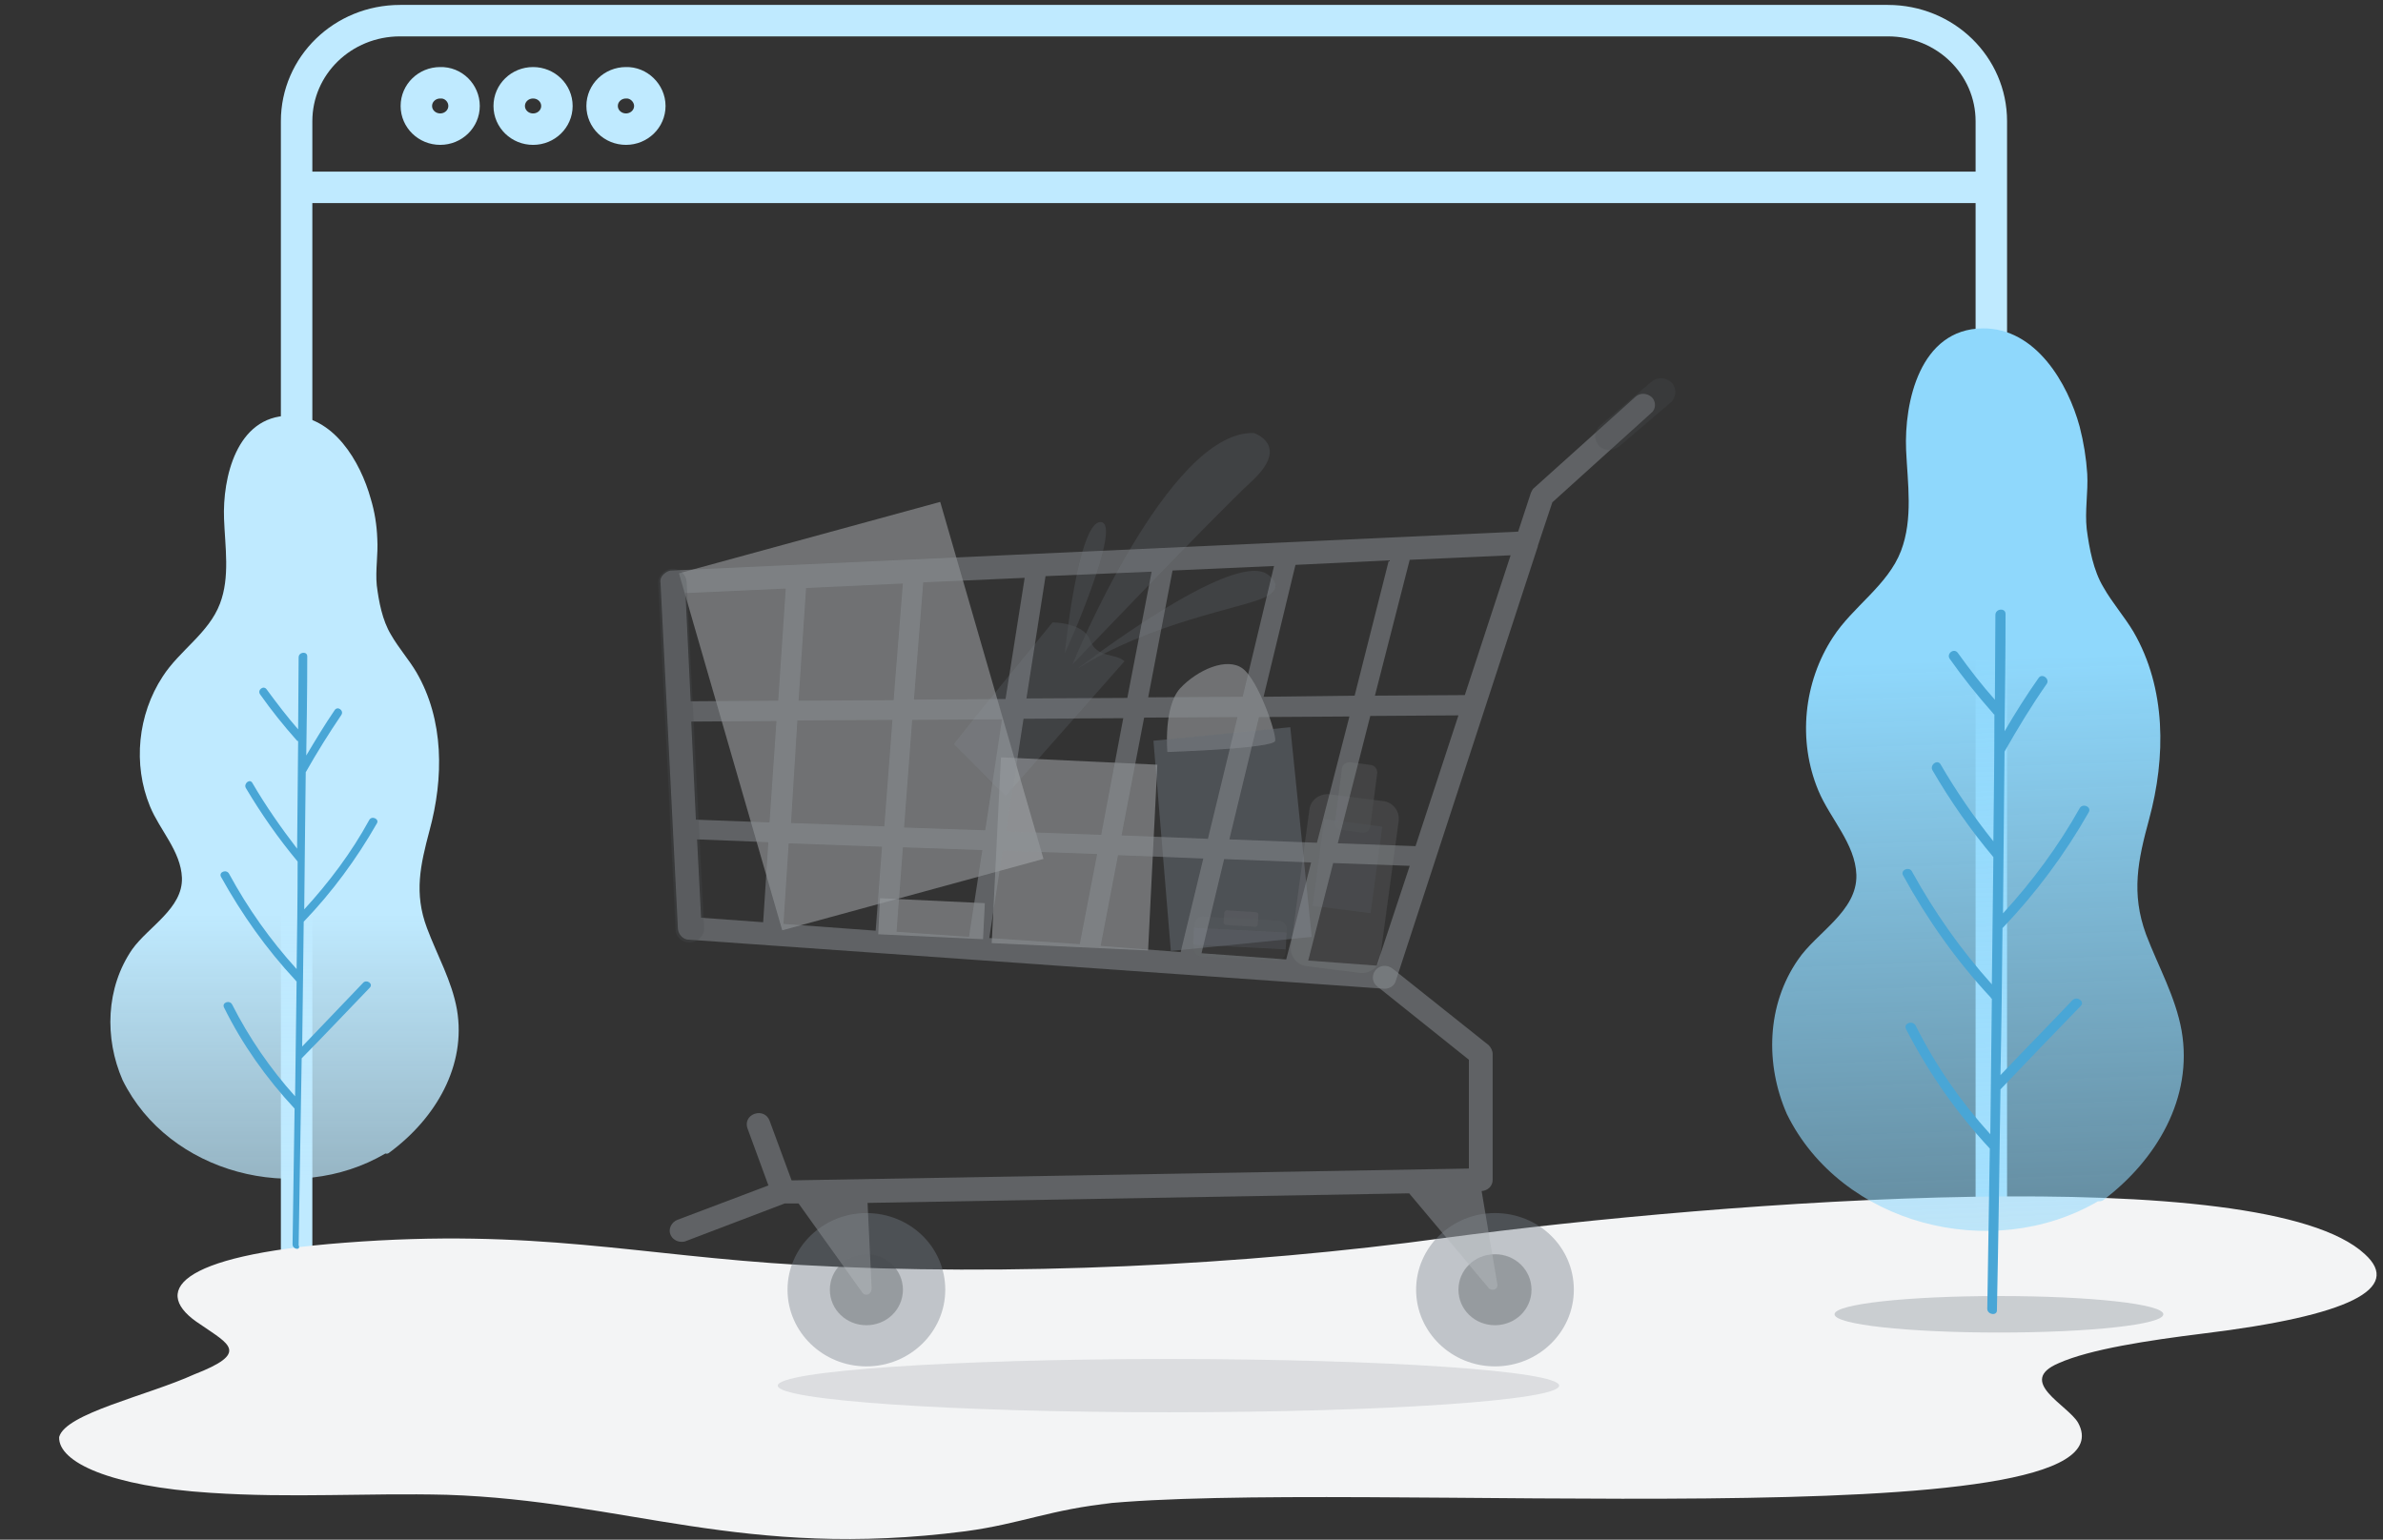 <svg width="147" height="95" viewBox="0 0 147 95" fill="none" xmlns="http://www.w3.org/2000/svg">
<rect x="0" y="0" width="147" height="95" fill="#333333" stroke="none"/>
<path d="M18.297 11.56H122.808" stroke="#BFEAFF" stroke-width="1.941" stroke-miterlimit="10"/>
<path d="M116.454 86.601H24.682C21.145 86.601 18.297 83.832 18.297 80.393V7.482C18.297 4.043 21.145 1.274 24.682 1.274H116.454C119.991 1.274 122.839 4.043 122.839 7.482V80.393C122.808 83.832 119.959 86.601 116.454 86.601Z" stroke="#BFEAFF" stroke-width="1.941" stroke-miterlimit="10"/>
<path d="M28.626 6.538C28.626 7.329 27.968 7.968 27.155 7.968C26.341 7.968 25.684 7.329 25.684 6.538C25.684 5.747 26.341 5.108 27.155 5.108C27.968 5.077 28.626 5.747 28.626 6.538Z" stroke="#BFEAFF" stroke-width="1.941" stroke-miterlimit="10"/>
<path d="M34.354 6.539C34.354 7.33 33.697 7.969 32.883 7.969C32.069 7.969 31.412 7.33 31.412 6.539C31.412 5.747 32.069 5.108 32.883 5.108C33.697 5.108 34.354 5.747 34.354 6.539Z" stroke="#BFEAFF" stroke-width="1.941" stroke-miterlimit="10"/>
<path d="M40.085 6.538C40.085 7.329 39.428 7.968 38.614 7.968C37.8 7.968 37.143 7.329 37.143 6.538C37.143 5.747 37.8 5.108 38.614 5.108C39.396 5.077 40.085 5.747 40.085 6.538Z" stroke="#BFEAFF" stroke-width="1.941" stroke-miterlimit="10"/>
<path d="M67.814 92.809C83.214 91.196 132.198 95.152 128.192 87.788C127.566 86.692 124.342 85.231 127.003 84.106C128.912 83.254 132.48 82.706 135.923 82.28C144.906 81.184 148.224 79.51 145.877 77.38C139.648 71.599 106.532 74.064 89.161 76.376C76.797 78.08 62.212 78.78 49.379 78.05C39.331 77.472 33.009 75.768 21.24 76.68C10.786 77.472 9.283 79.754 12.382 81.732C14.135 82.949 15.418 83.466 11.975 84.805C9.096 86.114 4.025 87.21 3.649 88.67C3.587 90.222 6.811 91.713 12.977 92.109C18.016 92.444 22.586 92.109 27.562 92.231C38.643 92.596 45.842 96.247 59.551 94.482C62.963 94.026 64.872 93.113 68.597 92.748" fill="#F3F4F5"/>
<path opacity="0.5" d="M123.309 82.22C128.912 82.22 133.45 81.733 133.45 81.094C133.45 80.455 128.912 79.968 123.309 79.968C117.706 79.968 113.168 80.455 113.168 81.094C113.168 81.733 117.706 82.22 123.309 82.22Z" fill="#A3A8AF"/>
<path d="M134.577 63.596C134.202 61.496 133.138 59.64 132.386 57.662C131.447 55.105 131.886 53.066 132.574 50.541C133.607 46.737 133.638 42.477 131.604 38.977C131.041 38.034 130.289 37.182 129.757 36.238C129.131 35.204 128.881 33.834 128.724 32.648C128.599 31.522 128.818 30.365 128.756 29.239C128.693 28.266 128.537 27.292 128.286 26.318C127.566 23.671 125.594 20.232 122.308 20.262C118.427 20.293 117.456 24.827 117.582 27.779C117.675 29.818 118.02 32.009 117.269 33.987C116.455 36.117 114.295 37.425 113.074 39.312C111.259 42.081 110.883 45.702 112.167 48.776C112.887 50.51 114.452 52.062 114.514 53.98C114.577 56.231 112.041 57.54 110.915 59.214C108.974 62.013 108.88 65.665 110.226 68.738C113.575 75.555 122.84 77.959 129.413 74.124C129.507 74.124 129.632 74.124 129.726 74.064C133.044 71.568 135.297 67.734 134.577 63.596Z" fill="url(#paint0_linear)"/>
<path d="M122.589 80.759C122.652 77.472 122.683 74.156 122.746 70.869C120.68 68.648 118.959 66.183 117.581 63.505C117.394 63.14 117.988 62.927 118.176 63.292C119.397 65.726 120.931 67.948 122.777 69.987C122.809 67.187 122.84 64.418 122.871 61.618C122.84 61.618 122.809 61.588 122.809 61.557C120.68 59.275 118.896 56.749 117.394 54.011C117.206 53.676 117.801 53.432 117.957 53.797C119.334 56.293 120.962 58.605 122.871 60.736C122.903 58.119 122.934 55.502 122.965 52.885C121.557 51.211 120.305 49.416 119.209 47.529C119.021 47.194 119.522 46.829 119.71 47.164C120.68 48.837 121.776 50.42 122.965 51.911C122.996 49.294 123.028 46.707 123.028 44.09C122.996 44.06 122.965 44.06 122.934 43.999C121.995 42.934 121.087 41.808 120.273 40.651C120.054 40.347 120.524 39.952 120.774 40.286C121.494 41.291 122.245 42.264 123.059 43.177C123.059 41.443 123.09 39.678 123.09 37.943C123.09 37.547 123.716 37.487 123.716 37.882C123.716 40.286 123.685 42.69 123.654 45.125C124.311 43.999 125 42.903 125.751 41.838C125.97 41.504 126.471 41.899 126.252 42.203C125.313 43.542 124.468 44.942 123.654 46.372C123.622 48.502 123.622 50.633 123.591 52.732C123.591 52.763 123.591 52.793 123.591 52.793C123.591 53.98 123.56 55.167 123.56 56.354C125.375 54.376 126.971 52.215 128.286 49.872C128.474 49.537 129.037 49.781 128.849 50.115C127.378 52.702 125.594 55.106 123.528 57.267C123.497 60.279 123.466 63.322 123.403 66.335C124.874 64.783 126.377 63.261 127.848 61.709C128.13 61.435 128.63 61.801 128.349 62.075C126.69 63.779 125.031 65.513 123.403 67.217C123.341 71.751 123.278 76.286 123.184 80.82C123.216 81.215 122.589 81.124 122.589 80.759Z" fill="#49A6D6"/>
<path d="M28.187 62.288C27.874 60.523 26.966 58.94 26.34 57.267C25.527 55.106 25.933 53.371 26.497 51.241C27.373 48.016 27.405 44.425 25.683 41.473C25.214 40.682 24.588 39.982 24.118 39.16C23.586 38.278 23.367 37.121 23.242 36.117C23.148 35.174 23.336 34.2 23.273 33.226C23.242 32.405 23.116 31.583 22.866 30.762C22.24 28.51 20.581 25.619 17.827 25.649C14.572 25.68 13.726 29.514 13.82 32.009C13.883 33.744 14.196 35.6 13.57 37.243C12.881 39.069 11.066 40.134 10.033 41.747C8.499 44.09 8.186 47.164 9.251 49.75C9.845 51.211 11.16 52.519 11.223 54.163C11.285 56.049 9.157 57.175 8.155 58.575C6.527 60.949 6.434 64.052 7.56 66.639C10.409 72.421 18.234 74.429 23.774 71.173C23.868 71.204 23.962 71.173 24.024 71.112C26.872 69.013 28.782 65.757 28.187 62.288Z" fill="url(#paint1_linear)"/>
<path d="M18.047 76.772C18.078 73.973 18.141 71.204 18.172 68.404C16.419 66.517 14.948 64.448 13.821 62.166C13.665 61.861 14.165 61.679 14.322 61.983C15.355 64.022 16.669 65.939 18.203 67.643C18.235 65.269 18.266 62.926 18.297 60.553C18.266 60.553 18.266 60.522 18.235 60.492C16.419 58.544 14.917 56.414 13.633 54.102C13.477 53.797 13.978 53.615 14.134 53.919C15.292 56.049 16.669 57.997 18.297 59.792C18.328 57.571 18.36 55.349 18.36 53.158C17.17 51.728 16.106 50.206 15.167 48.624C15.011 48.35 15.418 48.015 15.574 48.32C16.388 49.719 17.327 51.059 18.328 52.367C18.36 50.145 18.36 47.955 18.391 45.733C18.36 45.733 18.328 45.703 18.297 45.672C17.483 44.759 16.732 43.816 16.044 42.842C15.856 42.568 16.263 42.264 16.45 42.538C17.076 43.39 17.702 44.212 18.391 45.003C18.391 43.512 18.422 42.051 18.422 40.56C18.422 40.225 18.954 40.164 18.954 40.499C18.954 42.538 18.923 44.577 18.892 46.616C19.455 45.672 20.019 44.729 20.645 43.816C20.832 43.542 21.239 43.846 21.052 44.12C20.269 45.277 19.549 46.433 18.86 47.65C18.829 49.446 18.829 51.241 18.798 53.036C18.798 53.067 18.798 53.067 18.798 53.097C18.798 54.102 18.767 55.106 18.767 56.11C20.3 54.436 21.677 52.61 22.773 50.602C22.93 50.298 23.43 50.541 23.242 50.815C21.991 53.006 20.488 55.045 18.735 56.871C18.704 59.427 18.673 61.983 18.641 64.57C19.893 63.261 21.145 61.953 22.397 60.644C22.616 60.401 23.055 60.705 22.804 60.948C21.396 62.409 20.019 63.87 18.61 65.3C18.547 69.134 18.485 72.969 18.422 76.833C18.579 77.168 18.047 77.107 18.047 76.772Z" fill="#49A6D6"/>
<path opacity="0.3" d="M72.078 87.14C85.388 87.14 96.179 86.404 96.179 85.497C96.179 84.589 85.388 83.853 72.078 83.853C58.767 83.853 47.977 84.589 47.977 85.497C47.977 86.404 58.767 87.14 72.078 87.14Z" fill="#A3A8AF"/>
<g opacity="0.8">
<path opacity="0.5" d="M72.011 46.4C72.011 46.4 71.76 43.618 72.798 42.471C73.871 41.323 75.695 40.523 76.661 41.253C77.627 41.984 78.736 45.218 78.664 45.705C78.629 46.192 72.011 46.4 72.011 46.4Z" fill="#CBCFD3"/>
<path opacity="0.5" d="M71.152 45.705L72.225 58.676L80.918 57.807L79.594 44.87L71.152 45.705Z" fill="#747C87"/>
<g opacity="0.5">
<path opacity="0.5" d="M66.147 41.011C66.147 41.011 72.049 26.544 77.343 26.718C77.343 26.718 79.632 27.448 77.235 29.674C74.803 31.934 66.147 41.011 66.147 41.011Z" fill="#747C87"/>
<path opacity="0.5" d="M66.432 41.289C66.432 41.289 76.054 33.847 78.2 35.447C78.2 35.447 79.416 36.212 77.986 36.873C76.555 37.534 70.975 38.403 66.432 41.289Z" fill="#747C87"/>
<path opacity="0.5" d="M65.682 40.315C65.753 40.246 69.294 32.247 67.899 32.212C66.504 32.143 65.682 40.315 65.682 40.315Z" fill="#747C87"/>
<path opacity="0.5" d="M58.848 45.915C58.883 45.776 64.929 38.403 64.929 38.403C64.929 38.403 66.86 38.403 67.254 39.516C67.647 40.629 68.828 40.281 69.364 40.802L62.031 49.114L58.848 45.915Z" fill="#747C87"/>
</g>
<g opacity="0.5">
<g opacity="0.5">
<path opacity="0.5" d="M83.886 60.033L80.595 59.615C79.987 59.546 79.557 58.989 79.629 58.398L80.773 49.947C80.845 49.356 81.417 48.939 82.025 49.008L85.316 49.426C85.924 49.495 86.354 50.052 86.282 50.643L85.138 59.094C85.066 59.685 84.494 60.102 83.886 60.033Z" fill="#CBCFD3"/>
<path opacity="0.5" d="M84.029 51.373L82.741 51.2C82.491 51.165 82.348 50.956 82.348 50.713L82.777 47.409C82.813 47.166 83.027 47.026 83.278 47.026L84.565 47.2C84.816 47.235 84.959 47.444 84.959 47.687L84.53 50.991C84.494 51.234 84.279 51.408 84.029 51.373Z" fill="#CBCFD3"/>
</g>
<path opacity="0.5" d="M85.27 51.002L81.688 50.547L80.969 55.892L84.552 56.347L85.27 51.002Z" fill="#747C87"/>
</g>
<g opacity="0.5">
<g opacity="0.5">
<g opacity="0.5">
<g opacity="0.5">
<path opacity="0.5" d="M78.734 59.268L74.119 59.024C73.833 59.024 73.583 58.746 73.619 58.468L73.69 57.042C73.69 56.764 73.976 56.52 74.263 56.555L78.877 56.798C79.163 56.798 79.413 57.077 79.378 57.355L79.306 58.781C79.27 59.059 79.02 59.303 78.734 59.268Z" fill="#CBCFD3"/>
</g>
</g>
<path opacity="0.5" d="M77.376 57.181L75.659 57.077C75.551 57.077 75.444 56.973 75.48 56.868L75.515 56.347C75.515 56.242 75.623 56.138 75.73 56.173L77.447 56.277C77.554 56.277 77.662 56.382 77.626 56.486L77.59 57.008C77.59 57.112 77.519 57.216 77.376 57.181Z" fill="#A3A8AF"/>
</g>
<path opacity="0.5" d="M79.366 57.538L73.65 57.244L73.594 58.285L79.309 58.58L79.366 57.538Z" fill="#747C87"/>
</g>
<path opacity="0.5" d="M57.999 30.967L41.883 35.373L48.254 57.402L64.37 52.996L57.999 30.967Z" fill="#CBCFD3"/>
<path opacity="0.5" d="M71.392 47.183L61.746 46.73L61.176 58.192L70.822 58.646L71.392 47.183Z" fill="#CBCFD3"/>
<path opacity="0.5" d="M60.752 55.727L54.285 55.423L54.175 57.646L60.641 57.95L60.752 55.727Z" fill="#CBCFD3"/>
<path opacity="0.5" d="M92.22 74.848C89.537 74.848 87.356 76.969 87.356 79.578C87.356 82.186 89.537 84.308 92.22 84.308C94.903 84.308 97.085 82.186 97.085 79.578C97.085 76.935 94.903 74.848 92.22 74.848Z" fill="#747C87"/>
<path opacity="0.5" d="M92.22 77.387C90.968 77.387 89.967 78.361 89.967 79.578C89.967 80.795 90.968 81.769 92.22 81.769C93.472 81.769 94.474 80.795 94.474 79.578C94.474 78.361 93.472 77.387 92.22 77.387Z" fill="#4F5459"/>
<path opacity="0.5" d="M53.445 74.848C50.762 74.848 48.58 76.969 48.58 79.578C48.58 82.186 50.762 84.308 53.445 84.308C56.128 84.308 58.31 82.186 58.31 79.578C58.31 76.935 56.128 74.848 53.445 74.848Z" fill="#747C87"/>
<path opacity="0.5" d="M53.445 77.387C52.193 77.387 51.191 78.361 51.191 79.578C51.191 80.795 52.193 81.769 53.445 81.769C54.697 81.769 55.699 80.795 55.699 79.578C55.699 78.361 54.697 77.387 53.445 77.387Z" fill="#4F5459"/>
<path opacity="0.5" d="M101.913 24.526C101.627 24.247 101.162 24.213 100.876 24.491L94.652 30.09C94.544 30.16 94.508 30.264 94.437 30.403L93.65 32.803L41.425 35.202C41.246 35.202 41.067 35.306 40.924 35.446C40.781 35.585 40.71 35.759 40.745 35.967L41.819 57.32C41.854 57.668 42.141 57.981 42.498 57.981L85.387 61.007H85.423C85.745 61.007 86.031 60.798 86.103 60.52L94.866 33.707V33.672L95.76 30.994L101.841 25.499C102.163 25.256 102.163 24.804 101.913 24.526ZM87.319 52.208L82.525 52.034L84.529 44.175L89.966 44.14L87.319 52.208ZM81.238 51.999L75.836 51.791L77.661 44.244L83.241 44.209L81.238 51.999ZM74.119 58.816L75.514 53.008L80.88 53.217L79.342 59.198L74.119 58.816ZM67.895 58.364L68.968 52.764L74.227 52.973L72.832 58.746L67.895 58.364ZM61.027 57.877L61.85 52.486L67.681 52.695L66.608 58.259L61.027 57.877ZM55.304 57.494L55.697 52.278L60.598 52.452L59.775 57.807L55.304 57.494ZM48.329 57.007L48.651 52.034L54.41 52.243L54.016 57.425L48.329 57.007ZM42.641 44.522L47.9 44.488L47.47 50.748L42.927 50.574L42.641 44.522ZM49.187 44.453L55.054 44.418L54.553 50.991L48.794 50.782L49.187 44.453ZM55.697 36.002L55.125 43.201L49.259 43.236L49.724 36.28L55.697 36.002ZM63.209 35.654L62.029 43.131L56.377 43.166L56.95 35.932L63.209 35.654ZM71.043 35.272L69.541 43.062L63.317 43.096L64.497 35.55L71.043 35.272ZM78.591 34.924L76.659 42.992L70.829 43.027L72.331 35.202L78.591 34.924ZM63.138 44.349L69.29 44.314L67.931 51.513L62.065 51.304L63.138 44.349ZM60.777 51.234L55.769 51.06L56.27 44.418L61.814 44.383L60.777 51.234ZM70.578 44.279L76.337 44.244L74.513 51.756L69.183 51.547L70.578 44.279ZM77.947 42.992L79.914 34.854L85.673 34.576L83.563 42.923L77.947 42.992ZM48.472 36.315L48.007 43.236L42.605 43.27L42.284 36.593L48.472 36.315ZM42.999 51.791L47.399 51.965L47.077 56.903L43.249 56.625L42.999 51.791ZM84.922 59.581L80.701 59.268L82.239 53.251L86.961 53.425L84.922 59.581ZM90.359 42.888L84.815 42.923L86.961 34.541L93.185 34.263L90.359 42.888Z" fill="#A3A8AF"/>
<g opacity="0.5">
<path opacity="0.5" d="M99.265 27.761C99.014 27.761 98.764 27.656 98.621 27.482C98.299 27.134 98.335 26.578 98.693 26.265L101.876 23.552C102.234 23.239 102.806 23.274 103.128 23.622C103.45 23.97 103.414 24.526 103.057 24.839L99.873 27.552C99.658 27.691 99.48 27.761 99.265 27.761Z" fill="#4F5459"/>
</g>
<g opacity="0.5">
<path opacity="0.5" d="M42.535 58.155C42.07 58.155 41.677 57.807 41.677 57.355L40.604 36.002C40.568 35.55 40.962 35.133 41.426 35.098C41.927 35.063 42.321 35.446 42.357 35.898L43.43 57.251C43.465 57.703 43.072 58.12 42.607 58.155C42.571 58.155 42.571 58.155 42.535 58.155Z" fill="#4F5459"/>
</g>
<path opacity="0.5" d="M92.364 79.23L91.398 73.492C91.792 73.457 92.078 73.179 92.078 72.796V65.041C92.078 64.832 91.971 64.624 91.828 64.485L85.89 59.755C85.568 59.511 85.103 59.546 84.852 59.859C84.602 60.172 84.638 60.624 84.96 60.868L90.611 65.389V72.101L48.831 72.831L47.472 69.145C47.329 68.762 46.936 68.588 46.542 68.727C46.149 68.867 45.97 69.249 46.113 69.632L47.401 73.144L41.785 75.266C41.427 75.405 41.212 75.822 41.355 76.17C41.463 76.448 41.749 76.622 42.035 76.622C42.106 76.622 42.214 76.622 42.285 76.587L48.402 74.257H49.261L53.195 79.752C53.41 80.03 53.768 79.856 53.768 79.474L53.517 74.222L86.927 73.631L91.863 79.508C92.114 79.682 92.436 79.508 92.364 79.23Z" fill="#A3A8AF"/>
</g>
<defs>
<linearGradient id="paint0_linear" x1="121.145" y1="40.654" x2="123.808" y2="116.735" gradientUnits="userSpaceOnUse">
<stop stop-color="#8FD8FC"/>
<stop offset="1" stop-color="#8FD8FC" stop-opacity="0"/>
</linearGradient>
<linearGradient id="paint1_linear" x1="17.571" y1="56.383" x2="17.571" y2="112.984" gradientUnits="userSpaceOnUse">
<stop stop-color="#BFEAFF"/>
<stop offset="1" stop-color="#BFEAFF" stop-opacity="0"/>
</linearGradient>
</defs>
</svg>
